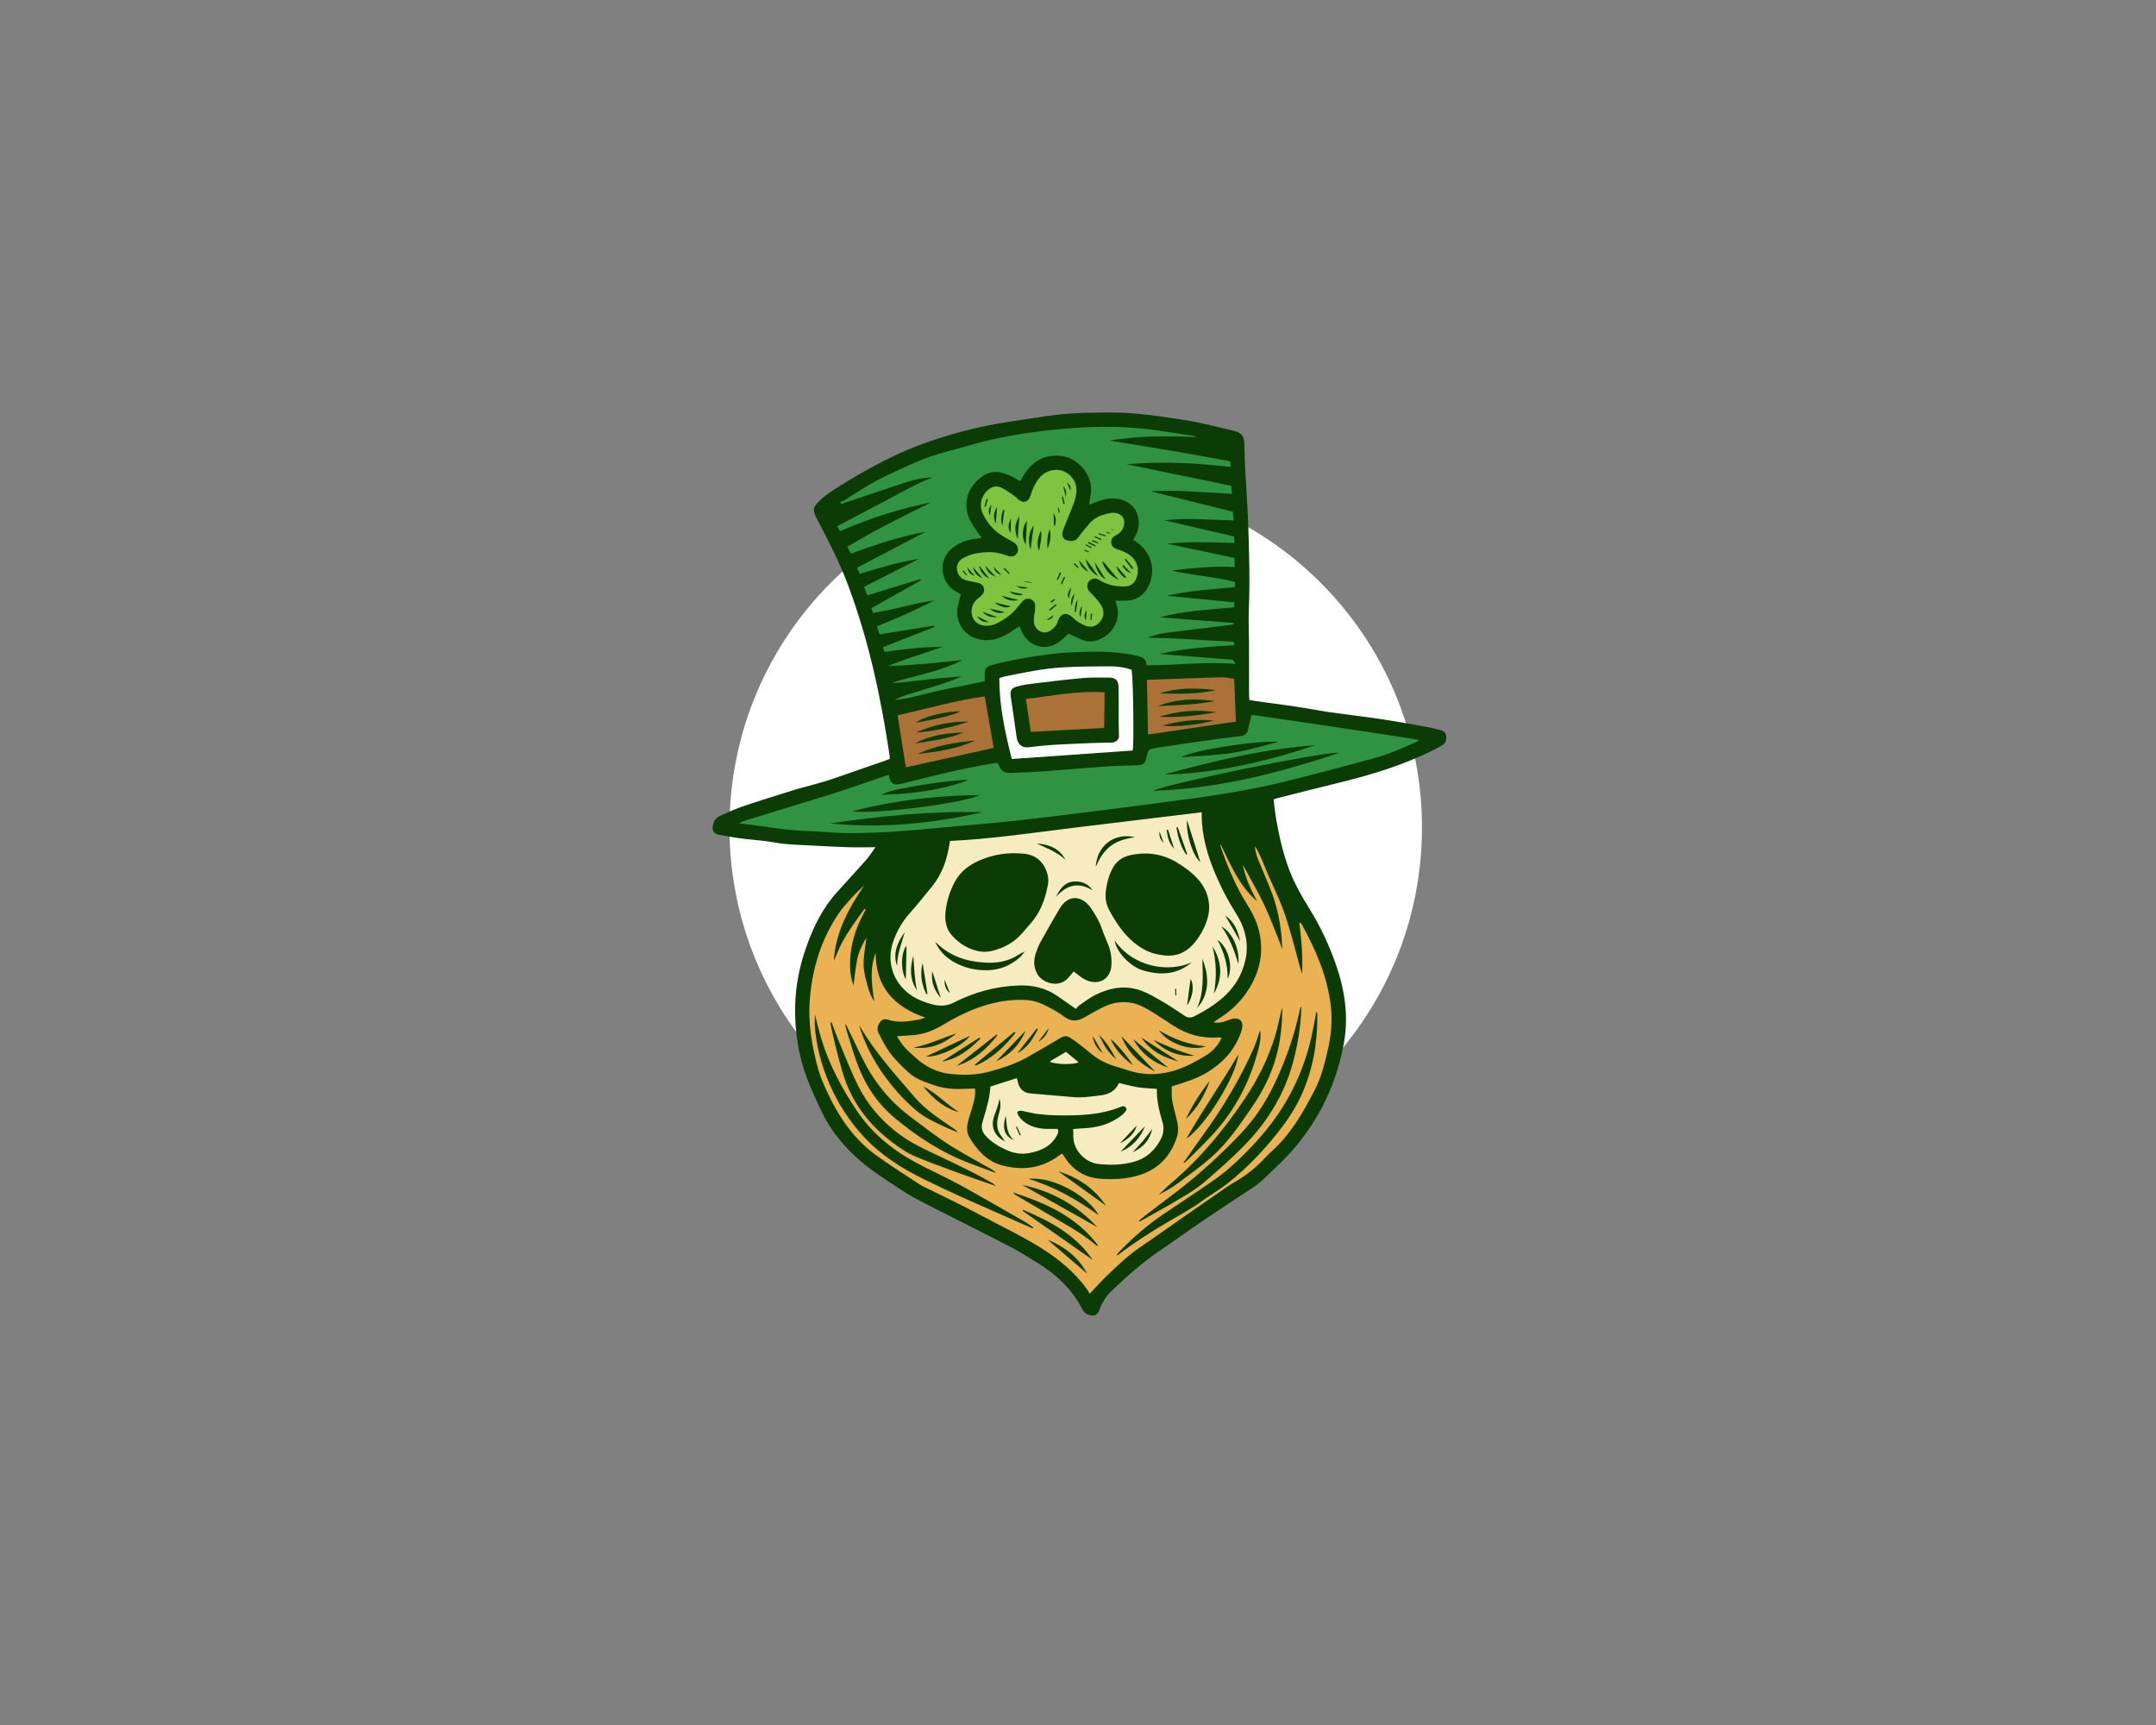 <?xml version="1.0" encoding="UTF-8" standalone="no" ?>
<!DOCTYPE svg PUBLIC "-//W3C//DTD SVG 1.1//EN" "http://www.w3.org/Graphics/SVG/1.1/DTD/svg11.dtd">
<svg xmlns="http://www.w3.org/2000/svg" xmlns:xlink="http://www.w3.org/1999/xlink" version="1.1" width="1280" height="1024" viewBox="0 0 1280 1024" xml:space="preserve">
<rect x="0" y="0" width="1280" height="1024" fill="#808080" stroke="none"/>
<desc>Created with Fabric.js 5.3.0</desc>
<defs>
</defs>
<g transform="matrix(1 0 0 1 640 512)" id="background-logo"  >
<rect style="stroke: none; stroke-width: 0; stroke-dasharray: none; stroke-linecap: butt; stroke-dashoffset: 0; stroke-linejoin: miter; stroke-miterlimit: 4; fill: rgb(255,255,255); fill-opacity: 0; fill-rule: nonzero; opacity: 1;"  paint-order="stroke"  x="-640" y="-512" rx="0" ry="0" width="1280" height="1024" />
</g>
<g transform="matrix(2.616 0 0 2.616 640.86 512.899)" id="logo-logo"  >
<g style=""  paint-order="stroke"   >
		<g transform="matrix(1.581 0 0 -1.581 -0.844 -8.282)"  >
<path style="stroke: none; stroke-width: 1; stroke-dasharray: none; stroke-linecap: butt; stroke-dashoffset: 0; stroke-linejoin: miter; stroke-miterlimit: 4; fill: rgb(255,255,255); fill-rule: nonzero; opacity: 1;"  paint-order="stroke"  transform=" translate(49.701, 0)" d="M 0 0 C 0 -27.45 -22.253 -49.701 -49.702 -49.701 C -77.15 -49.701 -99.402 -27.45 -99.402 0 C -99.402 27.45 -77.15 49.701 -49.702 49.701 C -22.253 49.701 0 27.45 0 0" stroke-linecap="round" />
</g>
		<g transform="matrix(1.581 0 0 -1.581 0 0)"  >
<path style="stroke: none; stroke-width: 1; stroke-dasharray: none; stroke-linecap: butt; stroke-dashoffset: 0; stroke-linejoin: miter; stroke-miterlimit: 4; fill: rgb(12,60,5); fill-rule: evenodd; opacity: 1;"  paint-order="stroke"  transform=" translate(52.631, 18.43)" d="M 0 0 C -0.074 0.474 -0.429 0.725 -0.91 0.816 C -1.394 0.908 -1.861 1.077 -2.344 1.164 C -4.548 1.557 -6.75 1.972 -8.963 2.307 C -11.502 2.69 -14.054 2.997 -16.6 3.343 C -17.087 3.408 -17.571 3.496 -18.057 3.576 C -19.269 3.779 -20.477 4.003 -21.692 4.18 C -23.584 4.457 -25.48 4.701 -27.374 4.96 C -27.643 4.998 -27.908 5.059 -28.229 5.117 C -28.249 5.402 -28.285 5.67 -28.285 5.938 C -28.291 8.396 -28.283 10.854 -28.29 13.313 C -28.294 14.95 -28.387 16.593 -28.315 18.226 C -28.145 22.161 -28.268 26.09 -28.393 30.019 C -28.474 32.611 -28.679 35.199 -28.812 37.788 C -28.884 39.179 -28.943 40.57 -28.962 41.961 C -28.976 42.932 -29.436 43.507 -30.353 43.717 C -32.692 44.252 -35.017 44.896 -37.383 45.266 C -40.888 45.813 -44.396 46.372 -47.97 46.368 C -50.646 46.365 -53.321 46.368 -55.978 46.036 C -58.277 45.749 -60.565 45.37 -62.859 45.025 C -67.245 44.367 -71.509 43.227 -75.662 41.674 C -76.607 41.32 -77.547 40.941 -78.462 40.517 C -81.812 38.959 -85.021 37.146 -88.118 35.133 C -88.709 34.747 -89.288 34.323 -89.798 33.839 C -91.014 32.683 -90.993 32.391 -90.188 30.866 C -88.591 27.849 -87.041 24.81 -85.844 21.599 C -83.938 16.493 -82.512 11.26 -81.428 5.928 C -81.146 4.536 -80.879 3.141 -80.632 1.744 C -80.372 0.266 -80.143 -1.218 -79.907 -2.699 C -79.873 -2.904 -79.871 -3.116 -79.855 -3.334 C -80.156 -3.451 -80.406 -3.557 -80.663 -3.646 C -83.188 -4.523 -85.713 -5.406 -88.243 -6.27 C -89.017 -6.534 -89.81 -6.747 -90.596 -6.97 C -91.698 -7.284 -92.813 -7.557 -93.906 -7.897 C -96.355 -8.662 -98.804 -9.429 -101.233 -10.254 C -102.261 -10.604 -103.243 -11.093 -104.241 -11.532 C -104.843 -11.796 -105.14 -12.297 -105.26 -12.925 C -105.386 -13.582 -105.117 -14.075 -104.458 -14.21 C -103.442 -14.417 -102.419 -14.6 -101.393 -14.737 C -100.201 -14.896 -99 -14.981 -97.808 -15.128 C -96.833 -15.248 -95.868 -15.46 -94.893 -15.547 C -93.532 -15.669 -92.167 -15.719 -90.804 -15.79 C -89.113 -15.876 -87.422 -15.974 -85.73 -16.024 C -84.535 -16.058 -83.337 -16.022 -81.921 -16.018 C -82.41 -16.696 -82.762 -17.283 -83.208 -17.789 C -84.543 -19.305 -85.917 -20.788 -87.271 -22.288 C -87.6 -22.651 -87.921 -23.025 -88.225 -23.411 C -89.862 -25.499 -90.964 -27.864 -91.846 -30.352 C -92.804 -33.052 -93.36 -35.837 -93.438 -38.691 C -93.54 -42.524 -92.928 -46.262 -91.486 -49.831 C -90.852 -51.399 -90.146 -52.94 -89.388 -54.453 C -88.148 -56.925 -86.383 -58.986 -84.323 -60.829 C -82.581 -62.386 -80.615 -63.615 -78.683 -64.895 C -77.842 -65.452 -76.986 -65.995 -76.098 -66.469 C -74.559 -67.294 -72.993 -68.065 -71.437 -68.855 C -68.373 -70.411 -65.299 -71.949 -62.249 -73.533 C -61.21 -74.072 -60.233 -74.732 -59.223 -75.33 C -56.253 -77.081 -53.75 -79.292 -52.165 -82.422 C -51.879 -82.989 -51.325 -83.211 -50.736 -83.228 C -50.169 -83.245 -49.911 -82.837 -49.725 -82.325 C -49.356 -81.313 -48.779 -80.426 -47.988 -79.676 C -45.849 -77.64 -43.666 -75.66 -41.207 -74.001 C -39.034 -72.533 -36.91 -70.992 -34.741 -69.518 C -32.434 -67.955 -30.107 -66.42 -27.773 -64.901 C -26.405 -64.009 -25.336 -62.798 -24.16 -61.699 C -22.172 -59.841 -20.483 -57.764 -19.026 -55.455 C -16.836 -51.978 -15.424 -48.246 -14.685 -44.221 C -13.961 -40.285 -14.543 -36.48 -15.845 -32.779 C -16.815 -30.023 -18.057 -27.37 -19.605 -24.873 C -20.7 -23.107 -21.732 -21.302 -22.48 -19.353 C -23.385 -16.996 -23.938 -14.548 -24.379 -12.072 C -24.548 -11.115 -24.642 -10.142 -24.768 -9.186 C -24.58 -9.104 -24.484 -9.048 -24.383 -9.021 C -21.447 -8.279 -18.514 -7.52 -15.57 -6.809 C -10.86 -5.672 -6.247 -4.267 -1.891 -2.111 C -1.401 -1.868 -0.915 -1.614 -0.455 -1.319 C 0.02 -1.014 0.076 -0.493 0 0" stroke-linecap="round" />
</g>
		<g transform="matrix(1.581 0 0 -1.581 -7.287 -70.995)"  >
<path style="stroke: none; stroke-width: 1; stroke-dasharray: none; stroke-linecap: butt; stroke-dashoffset: 0; stroke-linejoin: miter; stroke-miterlimit: 4; fill: rgb(128,195,65); fill-rule: evenodd; opacity: 1;"  paint-order="stroke"  transform=" translate(-12.083, -2.749)" d="M 0 0 C 0.184 -0.203 0.367 -0.407 0.551 -0.61 C 0.515 -0.644 0.477 -0.678 0.441 -0.711 C 0.256 -0.509 0.072 -0.308 -0.113 -0.106 C -0.075 -0.07 -0.038 -0.035 0 0 M 1.659 -0.797 C 0.969 -0.558 0.783 -0.347 0.591 0.417 C 0.962 -0.004 1.301 -0.39 1.659 -0.797 M 2.764 -1.11 C 2.015 -0.858 1.576 -0.309 1.39 0.472 C 1.848 -0.055 2.307 -0.582 2.764 -1.11 M 3.757 -1.204 C 2.964 -0.81 2.428 -0.206 2.289 0.706 C 2.778 0.068 3.269 -0.566 3.757 -1.204 M 4.667 -0.914 C 3.805 -0.591 3.482 -0.248 3.131 0.703 C 3.643 0.163 4.155 -0.377 4.667 -0.914 M 5.499 -0.643 C 4.875 -0.533 4.524 -0.122 4.371 0.492 C 4.748 0.112 5.124 -0.265 5.499 -0.643 M 7.929 -4.251 C 6.912 -4.508 6.179 -4.238 5.521 -3.666 C 6.279 -3.849 7.037 -4.034 7.929 -4.251 M 5.945 0.346 C 6.192 0.089 6.439 -0.167 6.686 -0.422 C 6.646 -0.462 6.605 -0.502 6.565 -0.542 C 6.308 -0.282 6.051 -0.023 5.793 0.237 C 5.844 0.273 5.896 0.309 5.945 0.346 M 8.489 -3.395 C 8.477 -3.454 8.463 -3.513 8.451 -3.571 C 7.813 -3.576 7.183 -3.546 6.65 -3.057 C 7.264 -3.17 7.876 -3.283 8.489 -3.395 M 9.301 -2.476 C 8.747 -2.765 8.25 -2.645 7.616 -2.255 C 8.295 -2.343 8.798 -2.41 9.301 -2.476 M 7.829 4.486 C 7.312 5.689 7.39 6.729 8.06 7.743 C 7.986 6.703 7.912 5.663 7.829 4.486 M 9.141 7.08 C 9.092 5.951 9.042 4.801 8.995 3.712 C 8.377 4.518 8.431 6.179 9.141 7.08 M 9.808 -1.707 C 9.804 -1.736 9.799 -1.763 9.793 -1.791 C 9.466 -1.748 9.139 -1.706 8.811 -1.662 C 8.837 -1.639 8.865 -1.612 8.89 -1.587 C 9.196 -1.626 9.501 -1.667 9.808 -1.707 M 10.131 6.461 C 9.983 5.333 9.835 4.207 9.675 2.977 C 9.24 4.27 9.389 5.397 10.131 6.461 M 4.465 -4.609 C 5.373 -4.817 6.111 -4.986 6.833 -5.152 C 6.316 -5.489 5.373 -5.31 4.465 -4.609 M 3.811 -5.495 C 4.526 -5.66 5.241 -5.823 5.955 -5.987 C 5.159 -6.293 4.449 -6.073 3.811 -5.495 M 2.808 -5.966 C 3.451 -6.197 4.094 -6.43 4.901 -6.721 C 3.963 -6.796 3.315 -6.578 2.808 -5.966 M 2.022 -6.595 C 2.596 -6.879 3.107 -7.133 3.698 -7.427 C 2.951 -7.468 2.394 -7.296 2.022 -6.595 M 6.819 5.356 C 6.415 6.016 6.408 6.534 6.861 7.44 C 6.847 6.758 6.833 6.077 6.819 5.356 M 5.625 6.422 C 5.305 7.216 5.507 7.954 5.717 8.693 C 5.785 8.683 5.851 8.673 5.919 8.662 C 5.822 7.916 5.724 7.168 5.625 6.422 M 4.666 6.669 C 4.296 7.601 4.335 8.342 4.872 9.044 C 4.808 8.302 4.744 7.563 4.666 6.669 M 3.845 7.882 C 3.537 8.429 3.685 8.938 4.047 9.42 C 3.98 8.908 3.914 8.396 3.845 7.882 M 3.232 9.122 C 3.173 9.139 3.111 9.157 3.051 9.175 C 3.158 9.539 3.262 9.903 3.367 10.269 C 3.425 10.252 3.484 10.234 3.542 10.218 C 3.438 9.853 3.336 9.487 3.232 9.122 M 11.184 5.719 C 11.308 4.674 11.068 3.754 10.901 2.804 C 10.533 3.542 10.626 4.562 11.184 5.719 M 12.982 -6.421 C 12.834 -6.921 12.47 -7.106 11.976 -7.109 C 12.312 -6.879 12.648 -6.65 12.982 -6.421 M 12.418 5.9 C 12.641 4.965 12.53 4.071 12.103 3.075 C 12.023 4.132 12.087 5.029 12.418 5.9 M 13.131 -4.109 C 13.16 -4.142 13.187 -4.174 13.216 -4.207 C 13.042 -4.36 12.868 -4.51 12.692 -4.662 C 12.643 -4.602 12.594 -4.541 12.544 -4.479 C 12.741 -4.357 12.936 -4.233 13.131 -4.109 M 13.193 6.415 C 13.139 6.41 13.083 6.407 13.028 6.406 C 13.013 6.975 12.999 7.545 12.98 8.263 C 13.331 7.559 13.361 7.169 13.193 6.415 M 13.409 -4.999 C 13.101 -5.266 12.792 -5.533 12.484 -5.799 C 12.437 -5.75 12.387 -5.699 12.338 -5.65 C 12.658 -5.388 12.976 -5.127 13.294 -4.867 C 13.333 -4.911 13.37 -4.955 13.409 -4.999 M 13.878 -0.28 C 13.943 -0.319 14.007 -0.359 14.073 -0.399 C 13.911 -0.729 13.751 -1.06 13.589 -1.391 C 13.544 -1.371 13.498 -1.351 13.452 -1.332 C 13.594 -0.981 13.736 -0.63 13.878 -0.28 M 13.743 8.98 C 13.782 8.756 13.823 8.534 13.863 8.31 C 13.817 8.301 13.771 8.291 13.724 8.282 C 13.676 8.491 13.628 8.703 13.58 8.914 C 13.635 8.938 13.688 8.957 13.743 8.98 M 14.33 10.602 C 14.413 10.258 14.497 9.913 14.578 9.566 C 14.516 9.542 14.455 9.518 14.393 9.492 C 14.319 9.851 14.244 10.209 14.17 10.565 C 14.223 10.577 14.276 10.589 14.33 10.602 M 14.737 10.461 C 14.59 11.084 14.482 11.547 14.354 12.086 C 14.81 11.528 14.841 11.407 14.737 10.461 M 15.41 11.427 C 15.197 11.903 15.053 12.229 14.909 12.553 C 15.292 12.33 15.494 12.027 15.41 11.427 M 14.461 -0.934 C 14.516 -0.957 14.573 -0.981 14.627 -1.005 C 14.48 -1.34 14.33 -1.675 14.181 -2.01 C 14.129 -1.987 14.077 -1.964 14.025 -1.942 C 14.17 -1.604 14.314 -1.27 14.461 -0.934 M 15.516 -2.484 C 15.398 -3.018 15.279 -3.551 15.162 -4.085 C 14.895 -3.464 15.12 -2.954 15.516 -2.484 M 16.023 1.026 C 16.207 0.823 16.391 0.623 16.575 0.42 C 16.538 0.381 16.5 0.344 16.464 0.307 C 16.262 0.5 16.062 0.694 15.863 0.89 C 15.917 0.935 15.969 0.981 16.023 1.026 M 18.001 -0.206 C 17.266 0.116 16.782 0.647 16.629 1.446 C 17.086 0.897 17.543 0.346 18.001 -0.206 M 17.417 2.969 C 17.625 2.878 17.834 2.786 18.045 2.695 C 18.03 2.655 18.014 2.615 17.998 2.576 C 17.787 2.665 17.575 2.751 17.362 2.839 C 17.38 2.882 17.397 2.925 17.417 2.969 M 17.616 3.743 C 17.899 3.596 18.18 3.449 18.463 3.302 C 18.435 3.258 18.407 3.213 18.377 3.166 C 18.103 3.316 17.828 3.465 17.552 3.616 C 17.574 3.657 17.594 3.7 17.616 3.743 M 18.035 4.067 C 18.37 3.904 18.704 3.738 19.039 3.575 C 19.016 3.528 18.996 3.48 18.973 3.433 C 18.613 3.591 18.253 3.749 17.894 3.906 C 17.941 3.96 17.988 4.014 18.035 4.067 M 18.579 4.332 C 18.85 4.219 19.123 4.104 19.394 3.992 C 19.376 3.945 19.358 3.897 19.339 3.852 C 19.056 3.959 18.771 4.062 18.488 4.167 C 18.517 4.224 18.546 4.276 18.579 4.332 M 18.901 4.907 C 19.223 4.767 19.543 4.627 19.866 4.486 C 19.844 4.438 19.822 4.388 19.8 4.339 C 19.479 4.481 19.159 4.622 18.837 4.762 C 18.859 4.811 18.88 4.86 18.901 4.907 M 19.482 5.312 C 19.81 5.215 20.139 5.117 20.468 5.021 C 20.463 4.97 20.46 4.917 20.457 4.865 C 20.118 4.965 19.778 5.065 19.439 5.166 C 19.453 5.215 19.467 5.264 19.482 5.312 M 21.246 5.345 C 20.788 5.265 20.787 5.261 20.403 5.565 C 20.653 5.501 20.905 5.436 21.246 5.345 M 21.209 5.896 C 21.371 5.876 21.533 5.856 21.694 5.835 C 21.692 5.817 21.69 5.801 21.689 5.786 C 21.527 5.807 21.365 5.828 21.205 5.85 C 21.207 5.865 21.208 5.88 21.209 5.896 M 22.311 -1.369 C 21.149 -0.81 20.357 0.029 19.974 1.213 C 20.003 1.232 20.025 1.256 20.048 1.259 C 20.074 1.262 20.108 1.25 20.122 1.232 C 20.854 0.367 21.583 -0.501 22.311 -1.369 M 23.419 -0.989 C 23.367 -1.025 23.314 -1.062 23.26 -1.101 C 22.619 -0.687 22.165 -0.119 21.965 0.672 C 22.45 0.119 22.934 -0.434 23.419 -0.989 M 22.991 0.758 C 23.362 0.377 23.73 -0.003 24.1 -0.382 C 23.48 -0.267 23.193 0.208 22.86 0.633 C 22.904 0.675 22.948 0.715 22.991 0.758 M 23.375 1.649 C 23.725 1.195 24.077 0.743 24.425 0.291 C 24.369 0.244 24.311 0.198 24.252 0.15 C 23.906 0.608 23.558 1.067 23.211 1.525 C 23.265 1.567 23.32 1.608 23.375 1.649 M 18.888 1.157 C 19.455 0.267 20.024 -0.624 20.426 -1.256 C 19.917 -1.14 19.112 -0.147 18.888 1.157 M 17.586 1.629 C 17.894 1.224 18.21 0.827 18.507 0.415 C 18.802 0.002 19.076 -0.422 19.367 -0.851 C 18.426 -0.291 17.796 0.498 17.586 1.629 M 17.628 -7.22 C 17.329 -6.608 17.332 -6.444 17.72 -5.674 C 17.692 -6.161 17.663 -6.648 17.628 -7.22 M 16.851 -6.737 C 16.572 -6.162 16.704 -5.639 17.06 -5.144 C 16.991 -5.675 16.921 -6.206 16.851 -6.737 M 16.205 -5.961 C 16.146 -5.955 16.087 -5.95 16.028 -5.946 C 16.013 -5.364 16.045 -4.792 16.434 -4.217 C 16.35 -4.856 16.277 -5.408 16.205 -5.961 M 15.563 -5.123 C 15.408 -4.475 15.508 -3.886 15.994 -3.359 C 15.851 -3.947 15.708 -4.534 15.563 -5.123 M 18.318 -6.229 C 18.386 -6.23 18.454 -6.23 18.52 -6.232 C 18.48 -6.542 18.439 -6.855 18.398 -7.167 C 18.358 -7.164 18.318 -7.163 18.278 -7.161 C 18.291 -6.851 18.303 -6.54 18.318 -6.229 M 0.673 -1.5 C 1.13 -1.591 1.583 -1.696 2.039 -1.776 C 2.511 -1.863 2.87 -2.091 2.975 -2.572 C 3.078 -3.04 2.897 -3.415 2.515 -3.719 C 2.197 -3.971 1.866 -4.234 1.627 -4.557 C 0.822 -5.649 1.096 -7.748 3.078 -7.946 C 3.759 -8.014 4.392 -7.86 4.973 -7.552 C 5.918 -7.055 6.797 -6.447 7.511 -5.636 C 7.835 -5.267 8.144 -4.883 8.47 -4.514 C 8.848 -4.087 9.261 -3.965 9.709 -4.158 C 10.162 -4.357 10.357 -4.73 10.342 -5.211 C 10.333 -5.536 10.292 -5.862 10.265 -6.189 C 10.251 -6.187 10.238 -6.187 10.226 -6.186 C 10.199 -6.595 10.126 -7.005 10.156 -7.411 C 10.246 -8.569 11.447 -9.275 12.406 -8.725 C 12.927 -8.422 13.354 -8.015 13.559 -7.396 C 13.98 -6.112 14.836 -5.905 15.806 -6.856 C 16.286 -7.327 16.837 -7.654 17.443 -7.913 C 18.412 -8.328 19.26 -8.019 19.831 -7.126 C 20.335 -6.337 20.172 -5.571 19.732 -4.891 C 19.324 -4.261 18.777 -3.711 18.24 -3.177 C 17.633 -2.577 17.671 -1.737 18.389 -1.321 C 18.824 -1.07 19.226 -1.189 19.62 -1.436 C 20.72 -2.129 21.927 -2.345 23.215 -2.318 C 24.09 -2.298 24.583 -1.848 24.871 -1.102 C 25.344 0.124 24.956 1.469 23.849 2.235 C 23.367 2.568 22.795 2.811 22.231 2.985 C 21.708 3.146 21.317 3.366 21.254 3.936 C 21.199 4.459 21.457 4.811 21.942 5.025 C 22.137 5.109 22.317 5.249 22.477 5.393 C 23.072 5.932 23.292 6.842 22.998 7.479 C 22.756 7.999 22.004 8.357 21.226 8.233 C 19.99 8.035 18.841 7.627 18.018 6.602 C 17.523 5.987 17.007 5.384 16.545 4.743 C 16.065 4.076 15.447 4.123 14.788 4.351 C 14.25 4.538 14.098 5.107 14.361 5.815 C 14.635 6.555 14.963 7.276 15.246 8.015 C 15.645 9.056 16.14 10.062 16.255 11.202 C 16.434 12.97 14.944 14.544 13.163 14.404 C 12.213 14.328 11.441 13.91 10.854 13.16 C 10.29 12.441 9.942 11.618 9.679 10.746 C 9.378 9.75 8.556 9.548 7.803 10.261 C 7.704 10.356 7.629 10.48 7.52 10.554 C 6.866 10.995 6.237 11.479 5.542 11.838 C 4.997 12.119 4.381 12.115 3.833 11.726 C 2.594 10.843 2.189 9.388 2.864 8.03 C 3.419 6.917 4.175 5.944 5.208 5.232 C 5.833 4.802 6.501 4.434 7.166 4.065 C 7.765 3.733 8.036 3.118 7.789 2.558 C 7.544 2 6.957 1.845 6.258 2.121 C 5.933 2.252 5.588 2.336 5.248 2.427 C 4.111 2.726 2.962 2.608 1.834 2.422 C 1.231 2.323 0.627 2.088 0.086 1.799 C -0.716 1.369 -1.011 0.71 -0.869 -0.017 C -0.7 -0.87 -0.158 -1.336 0.673 -1.5" stroke-linecap="round" />
</g>
		<g transform="matrix(1.581 0 0 -1.581 -9.773 -68.219)"  >
<path style="stroke: none; stroke-width: 1; stroke-dasharray: none; stroke-linecap: butt; stroke-dashoffset: 0; stroke-linejoin: miter; stroke-miterlimit: 4; fill: rgb(48,147,68); fill-rule: evenodd; opacity: 1;"  paint-order="stroke"  transform=" translate(-12.019, 2.236)" d="M 0 0 C 0.957 0.741 2.03 1.16 3.229 1.282 C 3.52 1.312 3.809 1.351 4.189 1.397 C 3.997 1.653 3.843 1.838 3.714 2.036 C 3.295 2.674 2.818 3.285 2.486 3.968 C 1.212 6.578 2.406 9.171 4.59 10.459 C 5.713 11.121 6.917 10.922 8.061 10.437 C 8.609 10.208 9.11 9.871 9.689 9.553 C 9.823 9.782 9.955 10.009 10.087 10.236 C 11.292 12.302 13.02 13.438 15.483 13.204 C 18.236 12.94 20.282 10.064 19.81 7.703 C 19.712 7.223 19.677 6.733 19.607 6.197 C 19.787 6.262 19.981 6.331 20.171 6.403 C 21.194 6.801 22.231 7.185 23.346 7.072 C 26.667 6.742 27.3 3.688 26.262 1.737 C 26.171 1.569 26.067 1.41 25.923 1.172 C 26.155 1 26.389 0.83 26.619 0.653 C 28.473 -0.771 29.109 -2.994 28.276 -5.122 C 27.627 -6.778 26.399 -7.611 24.614 -7.604 C 24.211 -7.601 23.809 -7.595 23.357 -7.589 C 23.432 -7.863 23.472 -8.048 23.534 -8.224 C 24.287 -10.368 22.763 -12.851 20.366 -13.374 C 19.68 -13.521 19.004 -13.413 18.365 -13.13 C 17.794 -12.876 17.233 -12.6 16.631 -12.318 C 16.297 -12.627 15.97 -12.952 15.622 -13.251 C 13.667 -14.945 10.987 -14.359 9.906 -12.002 C 9.805 -11.782 9.719 -11.554 9.592 -11.247 C 8.964 -11.658 8.413 -12.058 7.825 -12.396 C 6.635 -13.083 5.369 -13.422 3.978 -13.18 C 1.97 -12.831 0.479 -10.987 0.661 -8.948 C 0.729 -8.205 0.981 -7.476 1.167 -6.665 C 0.994 -6.567 0.742 -6.417 0.484 -6.278 C -1.697 -5.119 -2.283 -1.764 0 0 M -16.583 3.089 C -16.412 2.803 -16.294 2.605 -16.166 2.39 C -11.912 4.239 -7.578 5.632 -3.083 6.516 C -7.147 4.51 -11.215 2.529 -15.099 0.152 C -15.011 -0.053 -14.957 -0.208 -14.882 -0.351 C -14.797 -0.512 -14.694 -0.664 -14.59 -0.833 C -11.053 0.47 -7.517 1.633 -3.844 2.319 C -7.125 0.598 -10.405 -1.122 -13.727 -2.864 C -13.576 -3.212 -13.473 -3.449 -13.35 -3.732 C -10.498 -2.886 -7.717 -2.012 -4.813 -1.581 C -7.435 -2.917 -10.057 -4.251 -12.71 -5.604 C -12.549 -6.034 -12.408 -6.409 -12.25 -6.828 C -9.667 -6.038 -7.154 -5.269 -4.641 -4.501 C -4.618 -4.559 -4.595 -4.618 -4.572 -4.675 C -6.921 -5.999 -9.27 -7.323 -11.664 -8.672 C -11.588 -8.905 -11.515 -9.127 -11.447 -9.338 C -8.448 -8.918 -5.621 -7.945 -2.673 -7.572 C -4.019 -8.254 -5.365 -8.917 -6.734 -9.529 C -8.093 -10.134 -9.476 -10.688 -10.875 -11.275 C -10.728 -11.711 -10.611 -12.064 -10.492 -12.421 C -7.822 -11.994 -5.242 -11.582 -2.663 -11.168 C -2.645 -11.232 -2.628 -11.296 -2.612 -11.36 C -5.068 -12.325 -7.523 -13.292 -10.015 -14.272 C -9.937 -14.492 -9.868 -14.688 -9.782 -14.932 C -6.994 -14.552 -4.238 -14.207 -1.449 -14.217 C -4.063 -15.157 -6.732 -15.916 -9.3 -16.971 C -7.489 -16.914 -5.7 -16.798 -3.913 -16.643 C -2.143 -16.488 -0.377 -16.294 1.392 -16.116 C 0.287 -16.668 -0.823 -17.118 -1.961 -17.484 C -3.077 -17.844 -4.219 -18.122 -5.351 -18.431 C -6.473 -18.739 -7.623 -18.957 -8.703 -19.42 C -7.581 -19.366 -6.479 -19.225 -5.375 -19.097 C -4.238 -18.966 -3.099 -18.834 -1.959 -18.726 C -0.876 -18.622 0.209 -18.547 1.294 -18.462 C 0.229 -18.961 -0.856 -19.318 -1.945 -19.667 C -3.011 -20.006 -4.083 -20.33 -5.149 -20.667 C -6.214 -21.005 -7.318 -21.234 -8.292 -21.838 C -6.09 -21.656 -4.016 -20.917 -1.878 -20.475 C 0.277 -20.027 2.434 -19.594 4.6 -19.153 C 4.604 -18.734 4.597 -18.407 4.61 -18.083 C 4.641 -17.321 4.842 -17.05 5.56 -16.851 C 6.269 -16.655 6.981 -16.456 7.702 -16.313 C 10.887 -15.685 14.081 -15.127 17.34 -14.99 C 20.349 -14.862 23.341 -14.808 26.308 -15.463 C 27.145 -15.648 27.842 -15.896 27.828 -16.856 C 32.068 -16.896 36.239 -16.272 40.621 -16.668 C 40.421 -16.372 40.358 -16.18 40.229 -16.112 C 40.07 -16.03 39.857 -16.044 39.667 -16.027 C 36.725 -15.794 33.785 -15.563 30.842 -15.33 C 30.458 -15.299 30.074 -15.269 29.69 -15.238 C 33.25 -14.425 36.854 -14.188 40.453 -13.975 C 40.496 -13.372 40.122 -13.471 39.85 -13.455 C 38.542 -13.379 37.234 -13.315 35.924 -13.242 C 34.752 -13.178 33.58 -13.095 32.406 -13.046 C 30.934 -12.982 29.458 -12.942 27.985 -12.893 C 28.804 -12.597 29.64 -12.336 30.494 -12.224 C 33.548 -11.822 36.611 -11.471 39.669 -11.097 C 39.891 -11.071 40.11 -11.015 40.33 -10.973 C 40.325 -10.909 40.321 -10.848 40.315 -10.785 C 36.822 -10.52 33.328 -10.254 29.738 -9.983 C 33.267 -9.023 36.838 -8.89 40.406 -8.537 C 40.416 -8.285 40.424 -8.105 40.436 -7.827 C 37.19 -7.512 33.98 -7.199 30.77 -6.886 C 33.962 -6.123 37.221 -5.966 40.511 -5.643 C 40.513 -5.407 40.515 -5.174 40.519 -4.905 C 37.508 -4.111 34.418 -3.971 31.418 -3.265 C 34.414 -2.921 37.404 -2.567 40.5 -2.761 C 40.483 -2.282 40.468 -1.888 40.451 -1.453 C 37.204 -0.767 34.007 -0.095 30.813 0.579 C 33.997 0.95 37.197 0.771 40.46 0.692 C 40.432 1.055 40.411 1.316 40.387 1.633 C 37.031 2.407 33.71 3.174 30.389 3.942 C 33.697 4.36 37.002 3.986 40.357 3.93 C 40.299 4.411 40.251 4.808 40.208 5.186 C 36.225 6.174 32.322 7.142 28.417 8.11 C 32.306 8.372 36.158 7.922 40.087 7.746 C 40.062 8.134 40.04 8.477 40.012 8.901 C 35.035 9.926 30.09 10.942 24.97 11.996 C 30.062 12.438 34.953 12.185 39.914 11.602 C 39.889 11.937 39.87 12.165 39.853 12.392 C 39.684 12.437 39.582 12.472 39.476 12.489 C 37.217 12.899 34.962 13.323 32.701 13.709 C 29.658 14.23 26.61 14.723 23.564 15.226 C 23.207 15.286 22.845 15.322 22.485 15.369 C 26.65 16.124 30.835 16.042 35.031 15.905 C 34.912 15.984 34.792 16.027 34.667 16.047 C 32.884 16.32 31.103 16.604 29.319 16.858 C 26.446 17.268 23.55 17.417 20.657 17.35 C 18.478 17.298 16.296 17.142 14.129 16.906 C 10.276 16.486 6.452 15.865 2.719 14.789 C 0.073 14.026 -2.636 13.45 -5.169 12.336 C -7.117 11.478 -9.068 10.612 -10.949 9.622 C -12.516 8.795 -13.982 7.775 -15.496 6.85 C -15.699 6.725 -15.928 6.645 -16.146 6.545 C -16.096 6.46 -16.043 6.378 -15.992 6.294 C -15.719 6.381 -15.444 6.466 -15.172 6.558 C -12.328 7.515 -9.488 8.49 -6.635 9.426 C -5.418 9.825 -4.163 10.069 -2.866 10.109 C -5.28 9.205 -7.479 7.878 -9.75 6.693 C -12.017 5.512 -14.274 4.309 -16.583 3.089" stroke-linecap="round" />
</g>
		<g transform="matrix(1.581 0 0 -1.581 25.411 -35.882)"  >
<path style="stroke: none; stroke-width: 1; stroke-dasharray: none; stroke-linecap: butt; stroke-dashoffset: 0; stroke-linejoin: miter; stroke-miterlimit: 4; fill: rgb(171,113,54); fill-rule: evenodd; opacity: 1;"  paint-order="stroke"  transform=" translate(-4.657, -1.56)" d="M 0 0 C 2.685 0.818 5.415 1.084 8.202 0.659 C 5.492 0.151 2.762 -0.129 0 0 M 0.439 -1.287 C 2.881 -0.616 5.362 -0.287 7.901 -0.551 C 5.454 -1.15 2.979 -1.493 0.439 -1.287 M 8.045 2.238 C 5.336 1.728 2.588 1.66 -0.153 1.532 C 2.509 2.579 5.255 2.662 8.045 2.238 M 8.13 3.825 C 5.488 3.207 2.799 3.289 0.102 3.347 C 2.726 4.215 5.419 4.143 8.13 3.825 M 8.931 5.669 C 5.423 5.57 1.916 5.428 -1.726 5.296 C -1.672 2.583 -1.623 0.034 -1.572 -2.551 C 2.683 -1.925 6.82 -1.317 11.039 -0.694 C 10.959 1.381 10.88 3.384 10.8 5.438 C 10.163 5.522 9.545 5.687 8.931 5.669" stroke-linecap="round" />
</g>
		<g transform="matrix(1.581 0 0 -1.581 -2.97 -34.34)"  >
<path style="stroke: none; stroke-width: 1; stroke-dasharray: none; stroke-linecap: butt; stroke-dashoffset: 0; stroke-linejoin: miter; stroke-miterlimit: 4; fill: rgb(255,255,255); fill-rule: evenodd; opacity: 1;"  paint-order="stroke"  transform=" translate(7.495, 3.628)" d="M 0 0 C 0.034 -1.636 0.005 -3.272 0.011 -4.908 C 0.015 -5.617 0.038 -6.324 0.054 -7.083 C -0.027 -7.589 -0.42 -7.908 -1.123 -7.932 C -1.994 -7.964 -2.867 -7.937 -3.739 -7.98 C -6.758 -8.124 -9.785 -8.172 -12.788 -8.583 C -13.86 -8.731 -14.475 -8.221 -14.633 -7.133 C -14.918 -5.163 -15.206 -3.194 -15.487 -1.225 C -15.588 -0.521 -15.388 -0.111 -14.697 0.09 C -13.996 0.295 -13.267 0.429 -12.542 0.517 C -10.109 0.812 -7.676 1.112 -5.236 1.332 C -3.99 1.444 -2.73 1.414 -1.478 1.413 C -0.42 1.41 -0.022 1.045 0 0 M -8.024 2.875 C -10.887 2.708 -13.693 2.113 -16.497 1.537 C -16.724 1.488 -16.938 1.382 -17.117 1.318 C -17.126 -2.676 -16.3 -6.44 -15.329 -10.275 C -9.472 -9.864 -3.719 -9.461 2.021 -9.057 C 2.231 -8.143 2.105 1.158 1.865 2.541 C 0.93 2.868 -0.077 3.016 -1.077 3.018 C -3.394 3.022 -5.713 3.013 -8.024 2.875" stroke-linecap="round" />
</g>
		<g transform="matrix(1.581 0 0 -1.581 -3.232 -34.515)"  >
<path style="stroke: none; stroke-width: 1; stroke-dasharray: none; stroke-linecap: butt; stroke-dashoffset: 0; stroke-linejoin: miter; stroke-miterlimit: 4; fill: rgb(171,113,54); fill-rule: evenodd; opacity: 1;"  paint-order="stroke"  transform=" translate(-5.655, 1.853)" d="M 0 0 C 0.248 -1.628 0.484 -3.179 0.719 -4.721 C 4.259 -4.529 7.73 -4.341 11.247 -4.151 C 11.268 -2.453 11.29 -0.774 11.311 0.975 C 7.396 1.196 3.735 0.448 0 0" stroke-linecap="round" />
</g>
		<g transform="matrix(1.581 0 0 -1.581 -30.367 -29.998)"  >
<path style="stroke: none; stroke-width: 1; stroke-dasharray: none; stroke-linecap: butt; stroke-dashoffset: 0; stroke-linejoin: miter; stroke-miterlimit: 4; fill: rgb(171,113,54); fill-rule: evenodd; opacity: 1;"  paint-order="stroke"  transform=" translate(-4.011, -3.178)" d="M 0 0 C 2.609 1.22 5.404 1.664 8.243 1.922 C 5.633 0.713 2.83 0.312 0 0 M 6.606 3.087 C 4.361 2.154 1.967 1.879 -0.403 1.497 C 1.78 2.7 4.169 2.997 6.606 3.087 M 7.315 4.645 C 4.859 3.806 2.342 3.274 -0.244 3.068 C 2.158 4.145 4.674 4.687 7.315 4.645 M 6.172 6.11 C 4.07 5.211 1.909 4.911 -0.226 4.486 C 0.626 5.3 3.976 6.162 6.172 6.11 M -2.888 5.534 C -2.483 2.999 -2.094 0.557 -1.7 -1.915 C 2.534 -0.982 6.743 -0.054 10.91 0.865 C 10.482 3.325 10.058 5.763 9.621 8.271 C 5.465 7.674 1.379 6.526 -2.888 5.534" stroke-linecap="round" />
</g>
		<g transform="matrix(1.581 0 0 -1.581 -2.042 46.511)"  >
<path style="stroke: none; stroke-width: 1; stroke-dasharray: none; stroke-linecap: butt; stroke-dashoffset: 0; stroke-linejoin: miter; stroke-miterlimit: 4; fill: rgb(234,178,82); fill-rule: evenodd; opacity: 1;"  paint-order="stroke"  transform=" translate(33.177, -3.696)" d="M 0 0 C -0.714 -1.578 -1.606 -3.043 -2.641 -4.419 C -4.962 -7.513 -7.586 -10.323 -10.623 -12.73 C -11.179 -13.17 -11.776 -13.56 -12.361 -13.959 C -12.903 -14.33 -13.477 -14.656 -13.998 -15.049 C -15.705 -16.339 -17.6 -17.319 -19.432 -18.404 C -21.783 -19.795 -24.086 -21.265 -26.256 -22.931 C -26.335 -22.992 -26.418 -23.051 -26.581 -23.035 C -26.436 -22.858 -26.304 -22.666 -26.145 -22.503 C -24.238 -20.533 -22.178 -18.744 -19.912 -17.2 C -17.452 -15.526 -14.944 -13.92 -12.512 -12.205 C -11.309 -11.36 -10.169 -10.402 -9.105 -9.386 C -6.792 -7.174 -4.653 -4.795 -2.917 -2.094 C -0.57 1.557 0.947 5.542 1.727 9.81 C 1.85 10.494 1.978 11.178 2.104 11.861 C 2.135 11.861 2.165 11.859 2.194 11.861 C 2.221 11.707 2.271 11.553 2.271 11.399 C 2.277 7.448 1.643 3.627 0 0 M -22.63 -17.481 C -21.044 -16.271 -19.449 -15.073 -17.865 -13.86 C -14.605 -11.361 -11.59 -8.581 -8.759 -5.617 C -6.773 -3.54 -5.187 -1.141 -3.936 1.463 C -2.298 4.872 -1.053 8.419 -0.262 12.122 C -0.224 12.306 -0.179 12.487 -0.061 12.665 C -0.055 12.485 -0.036 12.307 -0.044 12.127 C -0.15 9.637 -0.559 7.204 -1.195 4.782 C -2.387 0.248 -4.726 -3.617 -7.911 -6.963 C -9.792 -8.936 -11.861 -10.739 -13.929 -12.522 C -14.957 -13.408 -16.14 -14.13 -17.309 -14.83 C -19.229 -15.981 -21.196 -17.057 -23.146 -18.158 C -23.179 -18.179 -23.239 -18.149 -23.398 -18.13 C -23.107 -17.882 -22.878 -17.669 -22.63 -17.481 M -18.724 -12.698 C -14.584 -9.197 -11.173 -5.074 -8.155 -0.585 C -6.247 2.252 -4.761 5.262 -3.773 8.52 C -3.411 9.719 -3.181 10.96 -2.889 12.182 C -2.857 12.305 -2.813 12.422 -2.773 12.543 C -2.773 10.122 -3 7.748 -3.66 5.413 C -4.382 2.857 -5.533 0.538 -7.028 -1.642 C -8.79 -4.212 -10.528 -6.811 -12.87 -8.894 C -14.396 -10.251 -16.062 -11.453 -17.703 -12.674 C -18.567 -13.317 -19.511 -13.854 -20.491 -14.351 C -19.902 -13.8 -19.339 -13.218 -18.724 -12.698 M -14.078 -5.696 C -11.271 -1.812 -8.821 2.279 -6.873 6.659 C -6.509 7.478 -6.274 8.353 -5.96 9.262 C -5.818 8.431 -5.926 7.651 -6.106 6.902 C -7.303 1.971 -9.589 -2.383 -13.088 -6.073 C -14.196 -7.243 -15.354 -8.363 -16.492 -9.505 C -16.603 -9.616 -16.734 -9.704 -16.857 -9.805 C -16.884 -9.777 -16.91 -9.756 -16.938 -9.731 C -15.984 -8.385 -15.043 -7.031 -14.078 -5.696 M -13.185 2.002 C -13.885 -0.097 -14.999 -1.938 -16.601 -3.476 C -15.696 -1.505 -14.518 0.297 -13.185 2.002 M -9.079 5.772 C -9.327 2.759 -13.795 -4.485 -16.543 -6.305 C -14.198 -2.198 -11.475 1.676 -9.079 5.772 M -34.918 -10.989 C -32.155 -11.864 -29.821 -13.34 -28.071 -15.926 C -30.459 -14.203 -32.688 -12.597 -34.918 -10.989 M -39.212 -12.068 C -35.408 -11.662 -30.379 -14.854 -29.136 -17.292 C -32.263 -15.025 -35.542 -13.184 -39.212 -12.068 M -29.439 -21.652 C -31.596 -19.776 -34.136 -18.493 -36.561 -17.035 C -38.078 -16.123 -39.613 -15.24 -41.137 -14.339 C -41.202 -14.301 -41.246 -14.224 -41.43 -14.027 C -36.623 -15.588 -32.272 -17.528 -29.183 -21.674 C -29.346 -21.662 -29.41 -21.678 -29.439 -21.652 M -40.05 -16.662 C -40.021 -16.617 -39.989 -16.573 -39.958 -16.529 C -36.08 -18.163 -32.419 -20.105 -29.976 -23.718 C -33.334 -21.367 -36.692 -19.015 -40.05 -16.662 M -36.483 -20.784 C -34.055 -21.796 -32.041 -23.299 -30.792 -25.674 C -32.689 -24.045 -34.586 -22.415 -36.483 -20.784 M -38.601 -19.192 C -42.041 -17.674 -45.487 -16.17 -48.916 -14.627 C -50.78 -13.791 -52.629 -12.909 -54.461 -12.002 C -57.589 -10.451 -60.504 -8.567 -62.88 -5.988 C -64.907 -3.789 -66.535 -1.295 -67.733 1.463 C -68.919 4.191 -69.682 7.026 -69.876 10.001 C -69.906 10.459 -69.864 10.918 -69.854 11.509 C -69.503 10.174 -69.235 8.967 -68.869 7.789 C -67.747 4.187 -65.981 0.912 -63.889 -2.225 C -61.753 -5.427 -58.912 -7.785 -55.595 -9.609 C -53.469 -10.777 -51.236 -11.748 -49.108 -12.913 C -45.878 -14.682 -42.697 -16.536 -39.5 -18.365 C -39.151 -18.566 -38.84 -18.835 -38.511 -19.072 C -38.541 -19.111 -38.571 -19.151 -38.601 -19.192 M -67.488 10.419 C -67.119 9.466 -66.773 8.502 -66.375 7.562 C -65.484 5.447 -64.668 3.295 -63.637 1.25 C -62.06 -1.882 -59.728 -4.385 -56.792 -6.326 C -55.832 -6.962 -54.821 -7.474 -53.787 -7.972 C -50.594 -9.507 -47.353 -10.954 -44.288 -12.746 C -44.201 -12.798 -44.134 -12.885 -43.906 -13.091 C -44.938 -12.733 -45.788 -12.446 -46.634 -12.147 C -47.892 -11.703 -49.155 -11.268 -50.406 -10.801 C -52.168 -10.143 -53.943 -9.51 -55.668 -8.763 C -56.561 -8.376 -57.386 -7.809 -58.185 -7.242 C -61.883 -4.616 -64.561 -1.244 -65.874 3.168 C -66.536 5.396 -67.088 7.645 -67.57 9.915 C -67.602 10.067 -67.615 10.223 -67.636 10.375 C -67.587 10.391 -67.538 10.403 -67.488 10.419 M -65.407 10.095 C -64.65 8.524 -63.896 6.955 -63.133 5.389 C -61.503 2.046 -59.281 -0.793 -56.287 -3.052 C -54.129 -4.681 -52.006 -6.354 -49.688 -7.749 C -48.006 -8.76 -46.277 -9.691 -44.571 -10.663 C -44.316 -10.81 -44.07 -10.973 -43.872 -11.238 C -45.113 -10.777 -46.357 -10.324 -47.595 -9.854 C -51.621 -8.328 -55.186 -6.041 -58.467 -3.281 C -61.001 -1.15 -62.724 1.534 -63.84 4.618 C -64.397 6.157 -64.844 7.735 -65.333 9.298 C -65.412 9.548 -65.449 9.809 -65.507 10.065 C -65.474 10.075 -65.44 10.084 -65.407 10.095 M -55.516 -0.378 C -53.948 -2.205 -51.933 -3.483 -49.975 -4.828 C -49.754 -4.98 -49.532 -5.13 -49.366 -5.392 C -49.938 -5.154 -50.52 -4.937 -51.081 -4.675 C -52.639 -3.948 -54.224 -3.248 -55.523 -2.09 C -56.399 -1.312 -57.244 -0.486 -58.02 0.391 C -60.34 3.019 -62.171 5.945 -63.298 9.286 C -63.373 9.51 -63.427 9.741 -63.493 9.967 C -61.286 6.131 -58.342 2.919 -55.516 -0.378 M -49.185 -2.483 C -50.938 -2.08 -52.822 -0.725 -54.305 1.196 C -52.33 0.177 -50.942 -1.41 -49.185 -2.483 M -29.323 -19.004 C -33.017 -16.929 -36.556 -14.938 -40.096 -12.948 C -35.936 -13.83 -32.354 -15.747 -29.323 -19.004 M 0.041 24.439 C -0.009 24.532 -0.12 24.59 -0.328 24.778 C -0.224 23.803 -0.123 22.994 -0.055 22.185 C 0.017 21.343 0.081 20.496 0.104 19.65 C 0.126 18.869 0.091 18.087 0.081 17.307 C -0.427 18.896 -0.794 20.487 -1.236 22.058 C -1.681 23.634 -2.129 25.214 -2.703 26.746 C -3.287 28.304 -4.028 29.803 -4.698 31.325 C -5.343 32.791 -5.831 34.327 -6.713 35.694 C -6.645 35.095 -6.53 34.508 -6.315 33.962 C -5.763 32.565 -5.158 31.188 -4.588 29.799 C -3.67 27.559 -3.111 25.229 -2.892 22.821 C -2.835 22.196 -2.802 21.57 -2.754 20.886 C -3.621 23.033 -4.373 25.143 -5.318 27.161 C -6.257 29.162 -7.39 31.068 -8.437 33.018 C -8.248 32.063 -7.966 31.157 -7.603 30.283 C -7.249 29.432 -6.811 28.614 -6.41 27.781 C -8.967 30.008 -10.203 33.043 -11.629 35.97 C -11.647 35.801 -11.634 35.644 -11.583 35.5 C -10.612 32.737 -9.514 30.043 -7.955 27.541 C -7.28 26.458 -6.632 25.308 -6.27 24.098 C -5.244 20.657 -5.941 17.452 -7.993 14.54 C -9.044 13.049 -10.385 11.849 -11.936 10.883 C -12.179 10.733 -12.413 10.57 -12.651 10.411 C -11.933 10.248 -11.31 10.394 -10.698 10.635 C -10.372 10.765 -10.033 10.905 -9.69 10.938 C -8.872 11.02 -8.396 10.504 -8.507 9.691 C -8.546 9.399 -8.64 9.108 -8.741 8.828 C -9.644 6.362 -11.322 4.567 -13.543 3.212 C -15.079 2.275 -16.777 1.774 -18.638 1.198 C -18.623 0.528 -18.677 -0.127 -18.578 -0.761 C -18.449 -1.595 -18.216 -2.412 -18.003 -3.229 C -17.759 -4.168 -17.583 -5.125 -17.89 -6.06 C -18.748 -8.676 -20.401 -10.569 -23.066 -11.465 C -24.988 -12.111 -26.968 -12.203 -28.974 -12.053 C -30.762 -11.918 -32.222 -11.153 -33.386 -9.817 C -33.75 -9.397 -34.035 -8.906 -34.346 -8.464 C -34.417 -8.481 -34.446 -8.481 -34.468 -8.495 C -34.627 -8.601 -34.785 -8.708 -34.939 -8.821 C -37.429 -10.62 -40.187 -10.906 -43.063 -10.117 C -45.186 -9.535 -46.565 -7.959 -47.664 -6.146 C -48.072 -5.47 -48.08 -4.673 -47.895 -3.912 C -47.741 -3.275 -47.509 -2.66 -47.331 -2.028 C -47.068 -1.093 -46.752 -0.163 -46.88 0.883 C -47.415 0.871 -47.902 0.877 -48.387 0.848 C -49.873 0.761 -51.341 0.871 -52.75 1.369 C -53.956 1.795 -55.208 2.173 -56.201 3.02 C -57.008 3.708 -57.762 4.469 -58.471 5.258 C -59.426 6.323 -60.086 7.589 -60.726 8.861 C -61.029 9.461 -60.825 9.988 -60.474 10.463 C -60.207 10.825 -59.789 10.917 -59.364 10.773 C -57.851 10.266 -56.346 10.539 -54.84 10.804 C -54.618 10.844 -54.406 10.94 -54 11.069 C -58.569 12.635 -61.145 15.521 -61.136 20.357 C -62.019 18.113 -61.714 15.836 -61.333 13.383 C -62.02 14.427 -62.247 15.439 -62.518 16.436 C -62.792 17.444 -62.938 18.475 -62.846 19.518 C -62.756 20.537 -62.589 21.552 -62.456 22.57 C -63.071 21.552 -63.591 20.478 -63.817 19.308 C -64.047 18.121 -64.147 16.908 -64.305 15.707 C -64.755 16.837 -64.842 18.002 -64.806 19.167 C -64.734 21.473 -64.094 23.634 -63.038 25.677 C -62.877 25.988 -62.725 26.303 -62.569 26.617 C -62.62 26.646 -62.67 26.672 -62.72 26.702 C -63.293 25.907 -63.89 25.127 -64.436 24.314 C -64.982 23.5 -65.524 22.674 -65.981 21.809 C -66.425 20.968 -66.76 20.068 -67.141 19.195 C -66.918 23.31 -65.019 26.738 -62.783 30.036 C -63.439 29.44 -64.067 28.841 -64.646 28.195 C -65.267 27.508 -65.904 26.822 -66.422 26.058 C -68.92 22.378 -70.204 18.247 -70.578 13.862 C -70.874 10.378 -70.309 6.941 -69.362 3.587 C -69.059 2.516 -68.597 1.481 -68.13 0.466 C -66.461 -3.159 -64.266 -6.4 -60.979 -8.758 C -58.941 -10.22 -56.813 -11.556 -54.719 -12.938 C -54.448 -13.117 -54.138 -13.24 -53.846 -13.385 C -51.382 -14.614 -48.882 -15.78 -46.458 -17.087 C -43.483 -18.691 -40.418 -20.122 -37.533 -21.908 C -34.892 -23.539 -32.569 -25.462 -30.754 -27.983 C -30.613 -28.179 -30.517 -28.407 -30.423 -28.579 C -29.522 -27.63 -28.755 -26.746 -27.909 -25.944 C -26.385 -24.495 -24.871 -23.034 -23.116 -21.847 C -21.081 -20.469 -19.082 -19.032 -17.064 -17.627 C -14.934 -16.147 -12.798 -14.671 -10.663 -13.197 C -10.415 -13.025 -10.161 -12.863 -9.9 -12.715 C -8.151 -11.725 -6.573 -10.521 -5.22 -9.028 C -4.945 -8.723 -4.642 -8.444 -4.338 -8.171 C -1.563 -5.674 0.266 -2.509 1.93 0.765 C 2.866 2.604 3.354 4.599 3.802 6.599 C 4.246 8.584 4.432 10.582 4.21 12.621 C 3.744 16.892 2.071 20.726 0.041 24.439" stroke-linecap="round" />
</g>
		<g transform="matrix(1.581 0 0 -1.581 -1.547 58.409)"  >
<path style="stroke: none; stroke-width: 1; stroke-dasharray: none; stroke-linecap: butt; stroke-dashoffset: 0; stroke-linejoin: miter; stroke-miterlimit: 4; fill: rgb(247,236,192); fill-rule: evenodd; opacity: 1;"  paint-order="stroke"  transform=" translate(9.186, -0.606)" d="M 0 0 C -0.18 -0.924 -1.094 -1.945 -2.395 -2.529 C -1.615 -1.705 -0.836 -0.883 0 0 M 1.213 -0.062 C 0.531 -1.714 -0.521 -3.009 -2.285 -3.72 C -1.08 -2.46 0.066 -1.261 1.213 -0.062 M -0.574 -3.825 C -0.077 -3.281 0.439 -2.751 0.913 -2.186 C 1.38 -1.63 1.801 -1.037 2.241 -0.46 C 1.902 -2.071 0.918 -3.156 -0.574 -3.825 M -16.624 -1.342 C -16.676 -1.363 -16.728 -1.387 -16.779 -1.41 C -16.96 -1.007 -17.139 -0.603 -17.318 -0.199 C -17.269 -0.177 -17.221 -0.155 -17.172 -0.136 C -16.99 -0.536 -16.806 -0.939 -16.624 -1.342 M -18.779 1.407 C -18.612 0.162 -18.746 -1.193 -17.57 -2.089 C -18.826 -1.608 -19.409 -0.53 -18.779 1.407 M -20.465 1.332 C -20.327 1.744 -20.151 2.146 -20.018 2.558 C -19.894 2.944 -19.807 3.344 -19.678 3.831 C -19.417 3.001 -19.603 2.279 -19.806 1.572 C -20.079 0.625 -20.159 -0.305 -19.633 -1.19 C -19.411 -1.562 -19.134 -1.9 -18.874 -2.265 C -20.368 -1.574 -20.981 -0.202 -20.465 1.332 M -3.113 0.839 C -4.658 -0.094 -6.375 -0.348 -8.139 -0.411 C -8.452 -0.424 -8.764 -0.467 -9.121 -0.499 C -9.105 -0.887 -9.077 -1.183 -9.084 -1.479 C -9.139 -3.546 -7.327 -5.31 -5.488 -5.505 C -3.762 -5.69 -2.06 -5.657 -0.374 -5.186 C 1.397 -4.687 2.623 -3.563 3.456 -1.961 C 3.863 -1.177 3.971 -0.356 3.717 0.499 C 3.252 2.069 2.854 3.65 2.908 5.272 C 1.966 5.349 1.067 5.371 0.186 5.51 C -0.723 5.651 -1.614 5.906 -2.534 6.118 C -3.054 4.953 -3.991 4.484 -5.146 4.348 C -6.474 4.189 -7.795 3.979 -9.141 4.098 C -11.181 4.277 -13.221 4.45 -15.262 4.624 C -15.938 4.681 -16.479 4.997 -16.801 5.574 C -17.004 5.934 -17.062 6.376 -17.196 6.821 C -18.444 6.424 -19.732 6.013 -20.983 5.615 C -21.07 4.945 -21.1 4.341 -21.236 3.76 C -21.488 2.699 -21.773 1.646 -22.098 0.606 C -22.341 -0.169 -22.252 -0.808 -21.693 -1.434 C -20.811 -2.417 -19.71 -3.047 -18.526 -3.562 C -17.551 -3.987 -16.513 -4.132 -15.478 -3.947 C -13.851 -3.657 -12.377 -3.047 -11.502 -1.506 C -11.332 -1.206 -11.127 -0.901 -11.336 -0.467 C -11.704 -0.468 -12.081 -0.462 -12.46 -0.471 C -13.891 -0.499 -15.232 -0.251 -16.354 0.732 C -16.731 1.063 -17.043 1.424 -17.143 1.974 C -16.707 2.278 -16.34 2.082 -15.977 2.015 C -15.36 1.9 -14.751 1.732 -14.13 1.663 C -13.263 1.563 -12.387 1.495 -11.515 1.482 C -8.37 1.427 -5.234 1.487 -2.256 2.704 C -1.858 2.865 -1.572 2.802 -1.431 2.33 C -1.798 1.621 -2.462 1.233 -3.113 0.839" stroke-linecap="round" />
</g>
		<g transform="matrix(1.581 0 0 -1.581 -3.441 44.012)"  >
<path style="stroke: none; stroke-width: 1; stroke-dasharray: none; stroke-linecap: butt; stroke-dashoffset: 0; stroke-linejoin: miter; stroke-miterlimit: 4; fill: rgb(247,236,192); fill-rule: evenodd; opacity: 1;"  paint-order="stroke"  transform=" translate(0.237, 0.874)" d="M 0 0 C -0.759 -0.447 -1.459 -0.856 -2.154 -1.274 C -2.213 -1.308 -2.244 -1.388 -2.292 -1.452 C -1.191 -1.829 1.151 -1.854 1.818 -1.482 C 1.221 -0.996 0.638 -0.521 0 0" stroke-linecap="round" />
</g>
		<g transform="matrix(1.581 0 0 -1.581 -4.573 39.324)"  >
<path style="stroke: none; stroke-width: 1; stroke-dasharray: none; stroke-linecap: butt; stroke-dashoffset: 0; stroke-linejoin: miter; stroke-miterlimit: 4; fill: rgb(234,178,82); fill-rule: evenodd; opacity: 1;"  paint-order="stroke"  transform=" translate(13.53, -0.375)" d="M 0 0 C 1.904 -0.889 3.837 -1.707 5.862 -2.259 C 3.547 -2.425 1.615 -1.622 0 0 M -1.754 0.337 C 0.111 -0.861 1.839 -1.972 3.564 -3.081 C 1.499 -2.538 -0.387 -1.656 -1.754 0.337 M -2.901 0.093 C -1.27 -1.238 0.364 -2.568 2.095 -3.978 C -0.15 -3.211 -1.802 -1.89 -2.901 0.093 M -4.612 0.527 C -2.965 -1.194 -1.413 -2.816 0.246 -4.549 C -1.991 -3.39 -3.663 -1.887 -4.612 0.527 M -6.184 0.121 C -5.562 -0.255 -3.712 -2.387 -2.951 -3.644 C -4.438 -2.579 -5.462 -1.36 -6.184 0.121 M -7.799 0.725 C -6.784 -0.293 -6.038 -1.495 -5.378 -2.761 C -6.518 -1.83 -7.244 -0.613 -7.799 0.725 M -8.74 0.564 C -8.293 -0.196 -7.846 -0.956 -7.308 -1.874 C -8.062 -1.348 -8.645 -0.406 -8.74 0.564 M 7.47 -0.921 C 5.8 -1.58 2.32 -0.836 0.756 1.401 C 2.883 0.082 5.023 -0.661 7.47 -0.921 M -16.539 -0.249 C -16.05 0.392 -15.561 1.029 -15.072 1.669 C -15.26 0.795 -15.782 0.17 -16.539 -0.249 M -19.554 -1.907 C -18.624 -0.725 -17.693 0.459 -16.763 1.643 C -16.715 1.61 -16.667 1.578 -16.617 1.547 C -17.306 0.159 -18.103 -1.14 -19.554 -1.907 M -22.586 -3.068 C -21.177 -1.603 -19.768 -0.134 -18.358 1.334 C -19.208 -0.67 -20.601 -2.153 -22.586 -3.068 M -25.527 -3.687 C -25.568 -3.638 -25.608 -3.588 -25.647 -3.54 C -23.756 -1.972 -21.864 -0.403 -19.972 1.164 C -19.925 1.11 -19.88 1.054 -19.835 0.997 C -21.397 -0.973 -23.178 -2.677 -25.527 -3.687 M -28.247 -3.711 C -26.338 -2.213 -24.428 -0.712 -22.518 0.788 C -22.484 0.744 -22.45 0.7 -22.416 0.657 C -23.973 -1.304 -25.769 -2.951 -28.247 -3.711 M -30.382 -3.107 C -28.58 -1.957 -26.776 -0.806 -24.973 0.346 C -24.937 0.289 -24.9 0.231 -24.865 0.175 C -26.434 -1.357 -28.096 -2.737 -30.382 -3.107 M -26.364 0.579 C -27.325 -0.824 -30.926 -2.538 -32.657 -2.382 C -30.508 -1.371 -28.431 -0.395 -26.364 0.579 M -34.465 -1.101 C -32.314 -0.691 -30.346 0.269 -28.282 0.937 C -30.077 -0.551 -32.083 -1.392 -34.465 -1.101 M 7.498 -2.233 C 8.477 -1.643 9.247 -0.854 9.781 0.321 C 9.544 0.34 9.412 0.365 9.283 0.355 C 6.935 0.178 4.796 0.785 2.829 2.053 C 1.911 2.645 1.009 3.257 0.084 3.837 C -0.887 4.446 -1.87 5.046 -3.012 5.289 C -4.427 5.593 -5.795 5.379 -7.084 4.773 C -8.043 4.319 -8.968 3.785 -9.886 3.251 C -10.898 2.66 -11.811 2.563 -12.832 3.338 C -13.737 4.025 -14.762 4.579 -15.793 5.065 C -16.497 5.398 -17.291 5.648 -18.064 5.707 C -19.979 5.851 -21.882 5.617 -23.731 5.095 C -25.979 4.459 -28.074 3.463 -30.067 2.255 C -31.417 1.438 -32.833 0.827 -34.422 0.692 C -35.173 0.631 -35.926 0.588 -36.842 0.527 C -36.463 -0.035 -36.197 -0.542 -35.825 -0.953 C -35.296 -1.538 -34.701 -2.067 -34.111 -2.594 C -32.735 -3.828 -31.132 -4.646 -29.299 -4.864 C -27.369 -5.095 -25.428 -5.057 -23.529 -4.542 C -21.602 -4.021 -19.708 -3.403 -17.965 -2.401 C -16.427 -1.519 -14.889 -0.635 -13.369 0.277 C -12.896 0.563 -12.468 0.643 -12 0.325 C -11.663 0.098 -11.311 -0.115 -10.988 -0.363 C -10.275 -0.913 -9.569 -1.476 -8.872 -2.045 C -7.795 -2.924 -6.573 -3.5 -5.242 -3.874 C -4.743 -4.014 -4.248 -4.168 -3.756 -4.332 C -0.523 -5.414 2.545 -4.889 5.504 -3.368 C 6.184 -3.02 6.844 -2.629 7.498 -2.233" stroke-linecap="round" />
</g>
		<g transform="matrix(1.581 0 0 -1.581 -2.456 11.544)"  >
<path style="stroke: none; stroke-width: 1; stroke-dasharray: none; stroke-linecap: butt; stroke-dashoffset: 0; stroke-linejoin: miter; stroke-miterlimit: 4; fill: rgb(247,236,192); fill-rule: evenodd; opacity: 1;"  paint-order="stroke"  transform=" translate(20.848, -11.312)" d="M 0 0 C 0.426 2.286 0.383 4.556 -0.207 6.819 C 1.161 4.594 1.335 2.319 0 0 M -0.842 11.058 C -1.176 9.749 -1.8 8.562 -2.63 7.494 C -3.875 5.889 -5.49 5.187 -7.503 5.555 C -9.071 5.731 -10.374 6.423 -11.552 7.413 C -13.045 8.67 -14.081 10.271 -15.001 11.954 C -15.482 12.837 -15.637 13.799 -15.499 14.812 C -15.351 15.903 -15.086 16.957 -14.572 17.935 C -14.035 18.959 -13.221 19.599 -12.07 19.863 C -9.635 20.421 -7.347 20.084 -5.224 18.784 C -4.412 18.286 -3.618 17.73 -2.918 17.09 C -1.678 15.955 -0.83 14.558 -0.69 12.84 C -0.644 12.252 -0.697 11.63 -0.842 11.058 M -2.411 -2.05 C -1.402 0.181 -1.594 2.539 -1.652 4.989 C -0.552 2.345 -0.742 -0.291 -2.411 -2.05 M -3.843 -1.666 C -3.672 -0.362 -3.506 0.899 -3.347 2.113 C -2.789 1.255 -2.994 -0.485 -3.843 -1.666 M -10.134 3.331 C -12.063 3.899 -14.015 6.043 -14.23 7.62 C -11.475 3.715 -6.406 3.031 -3.168 4.5 C -5.246 2.732 -7.645 2.599 -10.134 3.331 M -5.511 -0.256 C -5.532 0.055 -5.555 0.365 -5.575 0.675 C -5.523 0.694 -5.472 0.715 -5.419 0.734 C -5.409 0.406 -5.398 0.078 -5.387 -0.249 C -5.429 -0.25 -5.47 -0.253 -5.511 -0.256 M -14.709 4.049 C -14.837 1.981 -16.663 1.131 -18.437 2.002 C -19.037 2.296 -19.545 2.776 -20.116 3.187 C -20.374 2.893 -20.66 2.567 -20.943 2.241 C -22.21 0.785 -24.613 1.483 -25.361 2.859 C -25.919 3.884 -25.878 4.9 -25.514 5.943 C -25.337 6.455 -25.133 6.97 -24.869 7.444 C -23.98 9.041 -23.087 10.638 -22.146 12.205 C -20.768 14.504 -18.774 13.883 -17.721 12.386 C -17.059 11.445 -16.465 10.475 -16.092 9.373 C -15.83 8.6 -15.497 7.849 -15.186 7.09 C -14.784 6.115 -14.644 5.109 -14.709 4.049 M -27.488 8.709 C -28.652 7.35 -30.151 6.558 -31.865 6.139 C -32.85 5.898 -33.818 6.029 -34.756 6.381 C -35.88 6.799 -36.828 7.494 -37.615 8.38 C -38.513 9.393 -38.652 10.659 -38.498 11.93 C -38.322 13.371 -37.887 14.748 -37.195 16.042 C -36.378 17.571 -35.073 18.525 -33.537 19.175 C -31.597 19.997 -29.562 20.317 -27.318 20.094 C -25.289 19.938 -24.271 18.592 -23.879 17.131 C -23.756 16.672 -23.726 16.146 -23.812 15.683 C -24.202 13.592 -24.896 11.624 -26.366 10.012 C -26.753 9.589 -27.116 9.145 -27.488 8.709 M -27.799 5.266 C -29.17 4.041 -30.748 3.374 -32.623 3.364 C -34.336 3.354 -35.912 3.736 -37.388 4.587 C -38.547 5.258 -39.429 6.194 -40.012 7.435 C -39.913 7.354 -39.808 7.278 -39.717 7.19 C -37.829 5.39 -35.535 4.634 -32.972 4.472 C -31.41 4.372 -29.926 4.54 -28.542 5.297 C -28.091 5.544 -27.666 5.836 -27.149 6.061 C -27.364 5.795 -27.547 5.49 -27.799 5.266 M -38.65 2.013 C -38.396 1.367 -38.143 0.724 -37.889 0.077 C -38.512 0.569 -38.687 1.248 -38.65 2.013 M -40.423 3.235 C -40.014 1.953 -39.605 0.672 -39.196 -0.61 C -40.159 0.494 -40.625 1.759 -40.423 3.235 M -41.274 -0.069 C -41.935 1.311 -42.218 2.743 -41.811 4.427 C -41.562 2.846 -41.334 1.414 -41.108 -0.019 C -41.163 -0.035 -41.219 -0.053 -41.274 -0.069 M -43.148 5.422 C -43 3.777 -42.978 2.118 -42.623 0.473 C -43.654 2.011 -43.645 3.69 -43.148 5.422 M -21.305 19.222 C -22.495 20.341 -24.003 20.886 -25.433 21.566 C -23.686 21.433 -22.174 20.88 -21.305 19.222 M -17.409 14.836 C -19.473 16.106 -21.167 15.585 -22.668 13.875 C -22.148 14.961 -21.498 15.942 -20.243 16.083 C -19.126 16.206 -18.08 15.88 -17.409 14.836 M -11.336 22.476 C -12.542 22.259 -13.737 21.999 -14.743 21.256 C -15.752 20.513 -16.405 19.486 -16.966 18.174 C -16.768 21.172 -14.464 23.13 -11.336 22.476 M -7.802 23.291 C -7.607 22.744 -7.414 22.197 -7.219 21.649 C -7.696 22.094 -7.871 22.648 -7.802 23.291 M -6.586 23.565 C -6.293 22.647 -5.998 21.729 -5.702 20.811 C -6.455 21.562 -6.641 22.516 -6.777 23.487 C -6.714 23.513 -6.65 23.54 -6.586 23.565 M -5.192 23.921 C -4.734 22.624 -4.278 21.327 -3.821 20.028 C -3.873 20.01 -3.925 19.991 -3.978 19.973 C -4.794 21.134 -5.127 22.476 -5.377 23.846 C -5.315 23.872 -5.254 23.897 -5.192 23.921 M -3.852 24.923 C -3.181 22.801 -2.565 20.859 -1.946 18.898 C -2.996 19.75 -4.005 22.828 -3.852 24.923 M 1.979 2.127 C 2.021 4.131 1.449 5.961 0.529 7.715 C 2.011 6.77 2.864 3.881 1.979 2.127 M 3.522 4.289 C 2.932 6.15 2.292 7.987 1.085 9.648 C 2.734 8.733 3.715 6.329 3.522 4.289 M 3.78 7.525 C 3.067 8.751 2.354 9.977 1.639 11.204 C 2.937 10.343 3.447 9.006 3.78 7.525 M -44.214 2.054 C -45.012 3.383 -44.896 5.97 -44.119 6.891 C -44.149 5.31 -44.183 3.666 -44.214 2.054 M -44.374 8.833 C -44.812 7.23 -45.488 5.674 -45.465 3.957 C -46.131 5.802 -45.425 7.352 -44.374 8.833 M 4.519 4.803 C 5.079 7.276 4.455 9.525 3.136 11.6 C 2.164 13.125 1.323 14.708 0.58 16.356 C -0.584 18.937 -1.475 21.59 -1.699 24.433 C -1.741 24.962 -1.735 25.497 -1.753 26.042 C -7.818 25.309 -13.825 24.591 -19.829 23.853 C -25.83 23.114 -31.814 22.219 -37.871 21.922 C -37.928 21.617 -37.971 21.404 -38.005 21.191 C -38.354 19.084 -39.065 17.121 -40.417 15.442 C -41.494 14.101 -42.582 12.766 -43.72 11.476 C -44.75 10.308 -45.492 8.996 -46.012 7.54 C -47.046 4.648 -46.075 1.627 -43.571 -0.146 C -42.593 -0.84 -41.493 -1.252 -40.363 -1.547 C -39.377 -1.805 -38.348 -1.783 -37.404 -1.304 C -34.442 0.205 -31.314 1.076 -27.984 1.183 C -26.028 1.243 -24.185 0.844 -22.543 -0.275 C -21.687 -0.857 -20.844 -1.456 -19.808 -2.178 C -19.671 -2.034 -19.527 -1.818 -19.328 -1.683 C -18.565 -1.159 -17.826 -0.579 -17.004 -0.17 C -14.875 0.889 -12.63 1.271 -10.347 0.406 C -9.286 0.005 -8.291 -0.594 -7.307 -1.171 C -6.249 -1.792 -5.232 -2.486 -4.21 -3.164 C -3.756 -3.465 -3.33 -3.502 -2.831 -3.252 C -1.381 -2.53 -0.012 -1.687 1.217 -0.63 C 2.904 0.819 4.026 2.62 4.519 4.803" stroke-linecap="round" />
</g>
		<g transform="matrix(1.581 0 0 -1.581 -0.106 -20.437)"  >
<path style="stroke: none; stroke-width: 1; stroke-dasharray: none; stroke-linecap: butt; stroke-dashoffset: 0; stroke-linejoin: miter; stroke-miterlimit: 4; fill: rgb(48,147,68); fill-rule: evenodd; opacity: 1;"  paint-order="stroke"  transform=" translate(10.651, -2.417)" d="M 0 0 C 1.633 0.936 24.175 5.598 26.735 5.466 C 17.927 2.502 9.135 0.28 0 0 M 23.326 6.551 C 16.262 4.205 9.074 2.491 1.581 2.325 C 8.717 4.305 15.911 5.996 23.326 6.551 M 17.969 7.012 C 15.804 6.481 13.664 5.804 11.47 5.457 C 9.029 5.07 6.542 4.986 4.07 4.821 C 5.41 5.764 15.077 7.305 17.969 7.012 M -46.324 -4.676 C -39.078 -3.614 -31.807 -2.868 -24.461 -3.076 C -31.667 -4.683 -38.937 -5.447 -46.324 -4.676 M -24.897 -0.617 C -27.234 -1.788 -39.924 -3.411 -43.261 -2.953 C -37.277 -1.407 -31.187 -0.665 -24.897 -0.617 M -36.372 0.265 C -33.24 0.889 -30.084 1.365 -26.895 1.575 C -26.815 1.581 -26.734 1.555 -26.64 1.498 C -27.905 1.001 -29.215 0.635 -30.54 0.356 C -31.898 0.073 -33.276 -0.146 -34.656 -0.297 C -36.034 -0.45 -37.424 -0.482 -38.995 -0.58 C -38.078 -0.083 -37.224 0.095 -36.372 0.265 M 14.119 10.91 C 13.927 10.119 13.744 9.445 13.602 8.763 C 13.475 8.159 13.095 7.907 12.514 7.841 C 11.458 7.724 10.401 7.603 9.352 7.455 C 6.407 7.039 3.465 6.622 0.525 6.175 C -0.718 5.987 -0.712 5.952 -0.977 4.718 C -1.145 3.937 -1.4 3.706 -2.195 3.672 C -3.667 3.613 -5.143 3.606 -6.611 3.503 C -9.468 3.306 -12.32 3.042 -15.176 2.833 C -16.808 2.714 -18.444 2.644 -20.079 2.568 C -21.414 2.502 -21.776 2.732 -22.268 3.891 C -22.286 3.935 -22.35 3.958 -22.418 4.012 C -22.719 3.97 -23.044 3.935 -23.364 3.88 C -27.644 3.144 -31.852 2.084 -36.059 1.031 C -37.277 0.726 -37.771 1.011 -37.939 2.262 C -38.075 2.24 -38.156 2.236 -38.232 2.21 C -40.374 1.478 -42.514 0.732 -44.66 0.011 C -45.721 -0.346 -46.795 -0.664 -47.865 -0.992 C -51.491 -2.106 -55.118 -3.216 -58.743 -4.333 C -58.954 -4.397 -59.147 -4.515 -59.462 -4.656 C -58.464 -4.788 -57.627 -4.896 -56.789 -5.008 C -55.327 -5.203 -53.87 -5.444 -52.401 -5.586 C -50.99 -5.726 -49.568 -5.766 -48.149 -5.846 C -46.649 -5.929 -45.149 -6.075 -43.648 -6.075 C -39.389 -6.076 -35.146 -5.753 -30.906 -5.331 C -27.541 -4.998 -24.165 -4.767 -20.802 -4.405 C -16.571 -3.952 -12.348 -3.43 -8.125 -2.904 C -4.444 -2.448 -0.769 -1.942 2.91 -1.467 C 8.081 -0.798 13.237 -0.028 18.311 1.175 C 22.742 2.227 27.131 3.463 31.536 4.624 C 33.658 5.185 35.659 6.058 37.65 6.959 C 37.802 7.027 37.93 7.148 38.161 7.31 C 30.058 8.61 22.062 9.73 14.119 10.91" stroke-linecap="round" />
</g>
</g>
</g>
</svg>